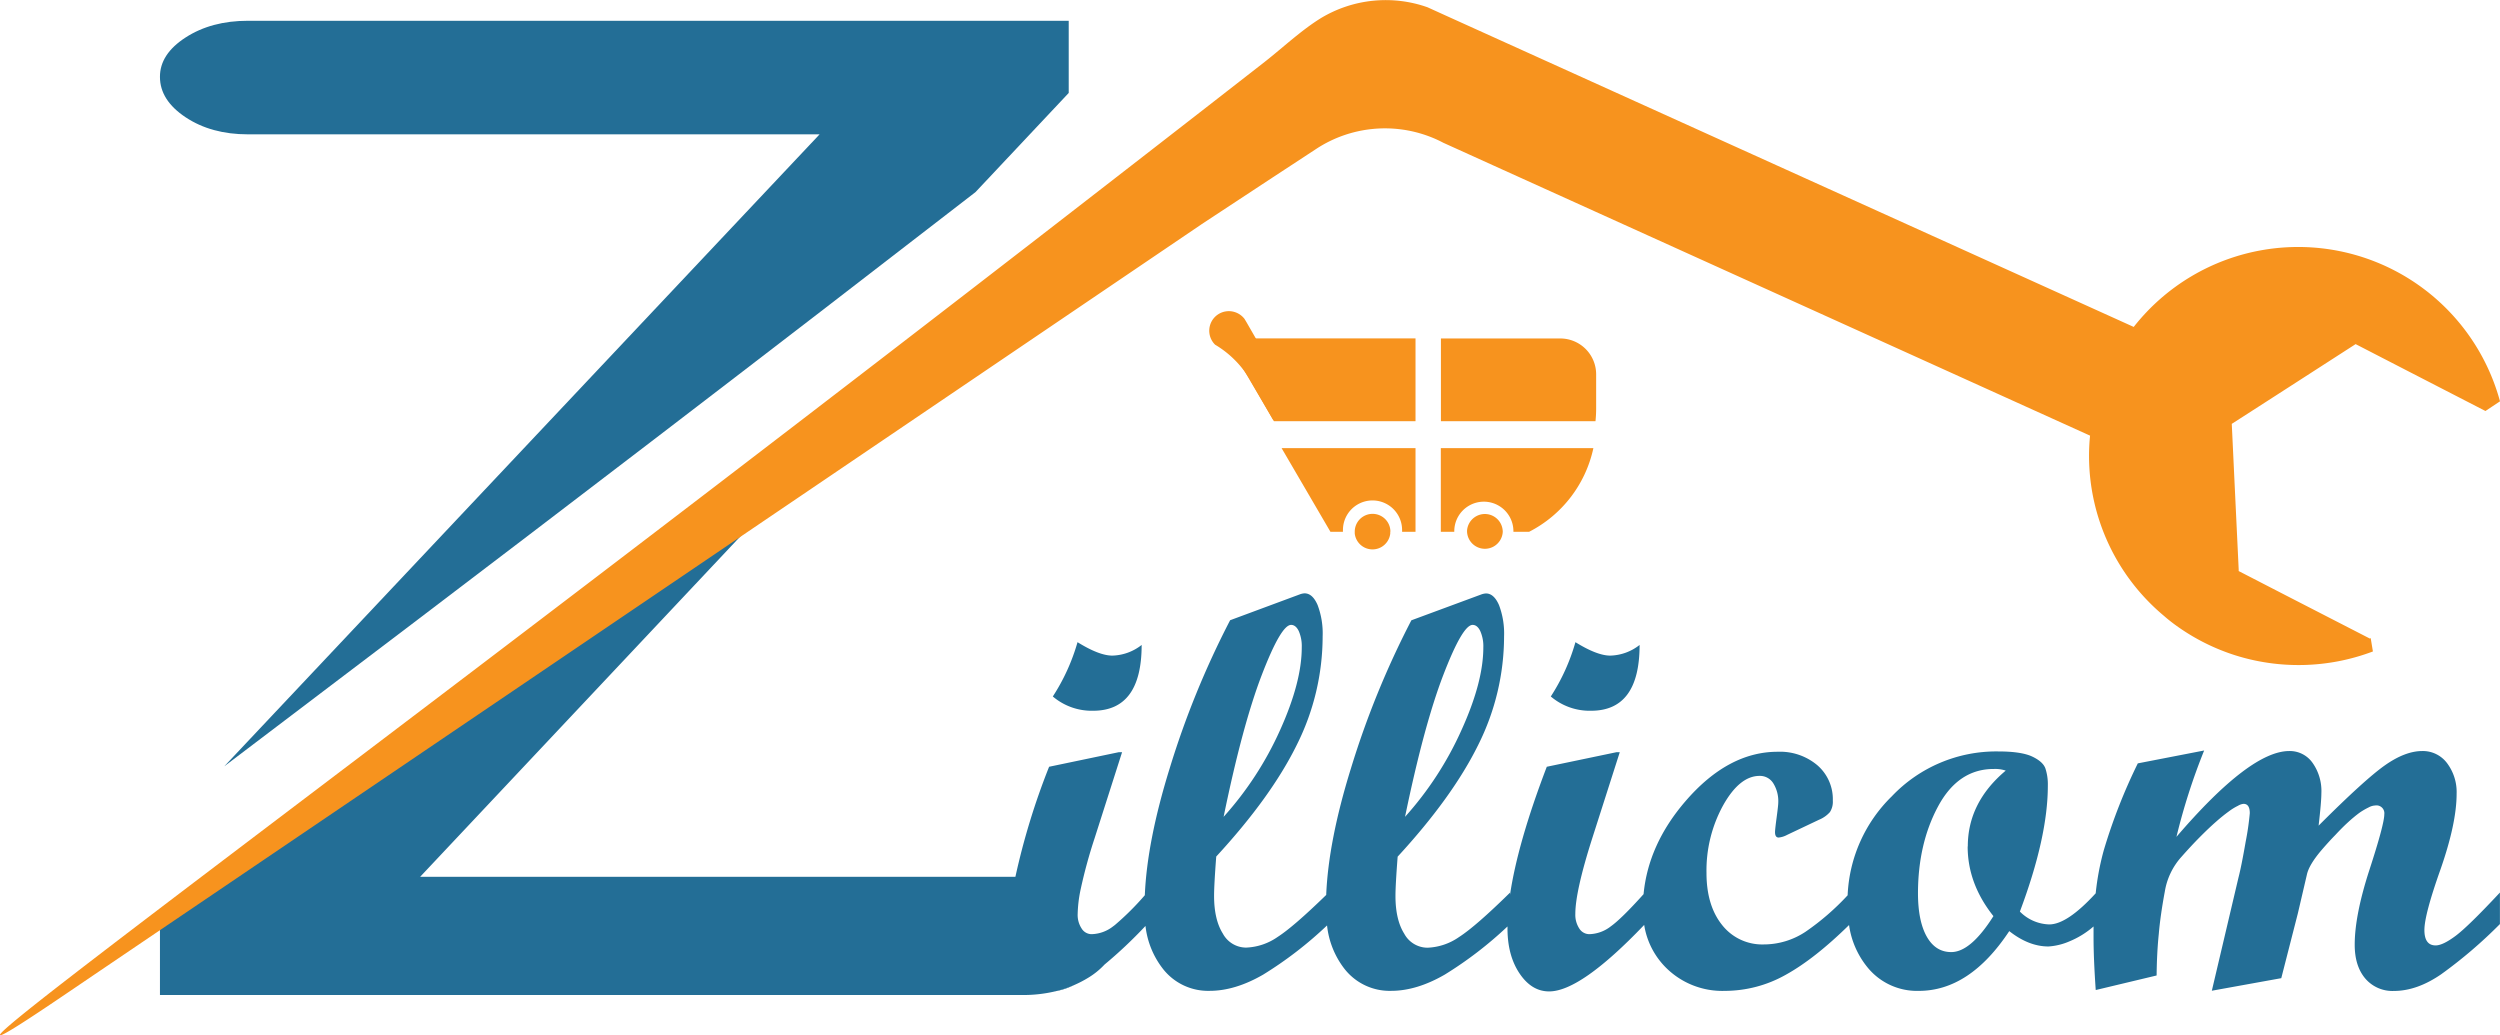 <svg xmlns="http://www.w3.org/2000/svg" viewBox="0 0 686.92 284.45"><defs><style>.cls-1{fill:#236e96;}.cls-2,.cls-3{fill:none;}.cls-3{stroke:#000;stroke-miterlimit:10;}.cls-4{fill:#f7931e;}</style></defs><title>Asset 1</title><g id="Layer_2" data-name="Layer 2"><g id="Layer_1-2" data-name="Layer 1"><path class="cls-1" d="M68.1,5.71q-10,0-17.09,4.58T43.95,21.13q0,6.42,7.06,11.1t17.07,4.68H225.2L61.62,210.56c31.33-23.73,71-53.77,117.31-89.22,32.43-24.81,62.3-47.82,89.1-68.55l25.62-27.25V5.71Z"/><path class="cls-1" d="M289.9,272.35a16.23,16.23,0,0,0,5.25-1.74A31.28,31.28,0,0,1,289.9,272.35Zm15.73-92.21c-2.41,0-5.6-1.23-9.56-3.69a55,55,0,0,1-6.79,14.92,16.48,16.48,0,0,0,11.07,3.92q13.33,0,13.34-18.08A13.58,13.58,0,0,1,305.63,180.14Z"/><path class="cls-1" d="M674.69,257.17c-2.34,1.74-4.15,2.6-5.45,2.6q-3.08,0-3.09-4.21t4.44-16.73Q675,226.18,675,218.12a13.2,13.2,0,0,0-2.64-8.45,8.3,8.3,0,0,0-6.79-3.31q-4.67,0-10.21,3.88t-18.28,16.62q.75-6.48.76-8.89a13.39,13.39,0,0,0-2.45-8.4,7.64,7.64,0,0,0-6.37-3.21q-10.77,0-31,23.58a170.74,170.74,0,0,1,7.61-23.73l-18.23,3.54a153.07,153.07,0,0,0-9.34,23.84,72,72,0,0,0-2.23,11.86Q568,254,563.06,254a11.78,11.78,0,0,1-8.06-3.53q7.69-20.5,7.68-34.59a14.13,14.13,0,0,0-.67-4.74q-.68-1.88-3.66-3.28c-2-.93-5.11-1.39-9.38-1.39a39.58,39.58,0,0,0-29.15,12.32A40.38,40.38,0,0,0,507.67,246a68.79,68.79,0,0,1-11.54,10,20.74,20.74,0,0,1-11.49,3.5,14,14,0,0,1-11.46-5.34q-4.29-5.35-4.29-14.31a37.19,37.19,0,0,1,4.55-18.53q4.55-8.14,10.06-8.13a4.3,4.3,0,0,1,3.72,2,9.26,9.26,0,0,1,1.39,5.34c0,.5-.15,1.87-.45,4.1s-.44,3.56-.44,4q0,1.5,1,1.5a6.18,6.18,0,0,0,2.34-.74l8.75-4.15a8.12,8.12,0,0,0,3-2.11,5.25,5.25,0,0,0,.79-3.16,12.32,12.32,0,0,0-4.22-9.68,15.9,15.9,0,0,0-10.93-3.73q-13.63,0-25.34,13.59Q452.9,232,451.6,245.69q-6.08,6.76-9,8.84a10,10,0,0,1-5.91,2.15,3.26,3.26,0,0,1-2.75-1.55,6.87,6.87,0,0,1-1.09-4q0-6.24,4.67-20.87l7.54-23.58h-.91l-19.14,4q-8,20.93-10.1,35.16v-.58q-9.41,9.25-14,12.2a16.21,16.21,0,0,1-8.67,2.94,7.29,7.29,0,0,1-6.4-3.85q-2.41-3.83-2.41-10.39,0-2.95.6-10.78,15.06-16.35,22.15-30.73a66.68,66.68,0,0,0,7.09-29.76,22.05,22.05,0,0,0-1.39-8.63c-.93-2.13-2.13-3.2-3.58-3.2a4.53,4.53,0,0,0-1.36.3l-19.14,7.08a241.57,241.57,0,0,0-16.65,40.83Q365,231.12,364.4,245.9h0c-5.95,5.79-10.39,9.64-13.33,11.53a16.21,16.21,0,0,1-8.67,2.94,7.28,7.28,0,0,1-6.4-3.85q-2.41-3.83-2.41-10.39,0-2.95.59-10.78,15.08-16.35,22.16-30.73a66.67,66.67,0,0,0,7.08-29.76,22.05,22.05,0,0,0-1.39-8.63c-.93-2.13-2.11-3.2-3.58-3.2a4.41,4.41,0,0,0-1.35.3L338,170.42a241.57,241.57,0,0,0-16.65,40.83q-6.17,19.94-6.79,34.73a75.81,75.81,0,0,1-8.16,8.13c-.19.16-.37.29-.55.42a10,10,0,0,1-5.91,2.15,3.23,3.23,0,0,1-2.74-1.55,6.78,6.78,0,0,1-1.09-4,35.83,35.83,0,0,1,.81-6.73,138,138,0,0,1,3.86-14.14l7.53-23.58h-.91l-19.14,4A193.55,193.55,0,0,0,279,240.92H115.44l91.24-97L43.95,254.18V273.4H280.76a38.47,38.47,0,0,0,9.14-1,31.28,31.28,0,0,0,5.25-1.74h0a31.12,31.12,0,0,0,3.85-2,20.92,20.92,0,0,0,4.5-3.64,123.9,123.9,0,0,0,11.24-10.6A23.45,23.45,0,0,0,319.38,266a15.74,15.74,0,0,0,13,6.25q7,0,14.72-4.47a106.5,106.5,0,0,0,17.53-13.5A23.5,23.5,0,0,0,369.26,266a15.74,15.74,0,0,0,13,6.25q7,0,14.73-4.47a106,106,0,0,0,17.22-13.22c0,.17,0,.35,0,.52q0,7.46,3.32,12.4t8.13,4.93q8.66,0,26.11-18.27a21.21,21.21,0,0,0,6,11.76,21.92,21.92,0,0,0,16.16,6.36,34.17,34.17,0,0,0,16.77-4.44q7.9-4.37,17.36-13.65a23.51,23.51,0,0,0,5,11.54,17.51,17.51,0,0,0,14.16,6.55q14,0,24.86-16.42,5.35,4.22,10.77,4.22a17.17,17.17,0,0,0,5.73-1.39,24,24,0,0,0,6.66-4.11c0,1,0,2,0,3q0,5.8.6,14.47l16.73-4q.07-6.33.6-11.44c.29-3.42.85-7.29,1.65-11.61a18.7,18.7,0,0,1,4.52-9.49c1.77-2,3.46-3.83,5.12-5.5s3-2.94,4.37-4.15,2.44-2.06,3.54-2.86a15.24,15.24,0,0,1,2.56-1.58,3.72,3.72,0,0,1,1.51-.53c1.16,0,1.73.86,1.73,2.57a75,75,0,0,1-1.13,7.83c-.76,4.37-1.41,7.69-2,9.95l-7.3,31,19.08-3.45L631.37,251l2.51-10.77c.4-1.75,1.71-3.94,3.92-6.55q2-2.34,3.92-4.3c1.21-1.3,2.36-2.46,3.46-3.46a39.5,39.5,0,0,1,3.09-2.57,18.8,18.8,0,0,1,2.56-1.5,4.15,4.15,0,0,1,1.81-.53,2.16,2.16,0,0,1,2.49,2.42q0,2.7-4.07,15.22T647,259.62q0,5.8,2.89,9.23a9.79,9.79,0,0,0,7.88,3.43q6.33,0,13-4.59a127.72,127.72,0,0,0,16.13-13.79v-8.66Q678.18,254.58,674.69,257.17ZM396.53,185.58q5.32-13.87,8.1-13.88c.85,0,1.56.57,2.1,1.7a10.28,10.28,0,0,1,.84,4.5q0,9.5-6,22.7a91.56,91.56,0,0,1-15.51,23.84Q391.22,199.46,396.53,185.58Zm-49.88,0q5.32-13.87,8.1-13.88c.86,0,1.56.57,2.11,1.7a10.3,10.3,0,0,1,.82,4.5q0,9.5-5.95,22.7a91.6,91.6,0,0,1-15.52,23.84Q341.34,199.46,346.65,185.58Zm194,47q0,10.25,7.08,19.14-6.24,9.88-11.6,9.88-4.3,0-6.7-4.22T527,245.54q0-13.72,5.54-24t15.33-10.25a9.07,9.07,0,0,1,3.24.45Q540.68,220.51,540.69,232.57Z"/><path class="cls-1" d="M442.45,180.14c-2.42,0-5.6-1.23-9.57-3.69a55,55,0,0,1-6.77,14.92,16.46,16.46,0,0,0,11.07,3.92q13.33,0,13.33-18.08A13.55,13.55,0,0,1,442.45,180.14Z"/><path class="cls-2" d="M486.68,65.78"/><path class="cls-3" d="M289,105.8"/><path class="cls-4" d="M446.94,58.19"/><path class="cls-4" d="M412.91,146.1a4.91,4.91,0,0,1-9.81,0c0-.12,0-.23,0-.34a4.91,4.91,0,0,1,9.79,0C412.91,145.86,412.91,146,412.91,146.1Z"/><path class="cls-4" d="M352.14,123.13h36.8v23h-3.69a3.85,3.85,0,0,0,0-.5,8.12,8.12,0,0,0-16.25,0,3.85,3.85,0,0,0,0,.5h-3.43Z"/><path class="cls-4" d="M437.81,123.13a33.78,33.78,0,0,1-17.68,23h-4.29a.81.81,0,0,0,0-.16,8.12,8.12,0,1,0-16.25,0,.81.81,0,0,0,0,.16h-3.7v-23Z"/><polygon class="cls-4" points="336.68 92.98 388.94 92.98 388.94 115.73 350.03 115.73 336.68 92.98"/><path class="cls-4" d="M438.57,102.84v9.34a35.31,35.31,0,0,1-.18,3.55H395.92V93h32.79a9.86,9.86,0,0,1,9.86,9.86Z"/><path class="cls-4" d="M357.85,115.21l-.36.21h-7.63l-6.52-11.3a26.94,26.94,0,0,0-4.24-5.38l-.33-.32a27.24,27.24,0,0,0-3.05-2.51c-.65-.46-1.27-.86-1.84-1.19a5.38,5.38,0,0,1,5.3-9,5.42,5.42,0,0,1,2.77,1.9l.6,1,.09.16Z"/><path class="cls-4" d="M382,146.09c0,.17,0,.34,0,.5a4.91,4.91,0,0,1-9.76,0c0-.16,0-.33,0-.5a4.9,4.9,0,1,1,9.8,0Z"/><path class="cls-4" d="M686.92,110.27l-4,2.66-21.09-10.86-14.58-7.52L626.38,108l-5.72,3.68-7.44,4.78.67,14.18.34,7.15.89,18.67,0,.45,1.52.78,10.53,5.43,24,12.34.22-.14L652,179a57.77,57.77,0,0,1-38,1h0a57.55,57.55,0,0,1-16.84-8.69c-.84-.64-1.67-1.29-2.47-2A57.28,57.28,0,0,1,574,125.31a55.46,55.46,0,0,1,.28-5.61L412.91,46.63l-16.33-7.4a32.9,32.9,0,0,0-3.81-1.72A34.44,34.44,0,0,0,362,40.69l-.75.49-11.72,7.68L330.23,61.56l-.11.08L216.68,138.52,62.07,243.31l-36,24.38-5.64,3.83-1.57,1.06C6.86,280.73.36,284.88,0,284.42c-.74-1,28.27-23,79.73-62,31.33-23.73,71-53.77,117.31-89.22,32.43-24.81,62.3-47.82,89.1-68.55C308.94,47,329.49,31.05,347.5,17c5-3.92,10-8.65,15.41-12a34.5,34.5,0,0,1,29.33-3l5.28,2.4L586.28,89.83a57.46,57.46,0,0,1,100.64,20.44Z"/></g></g></svg>